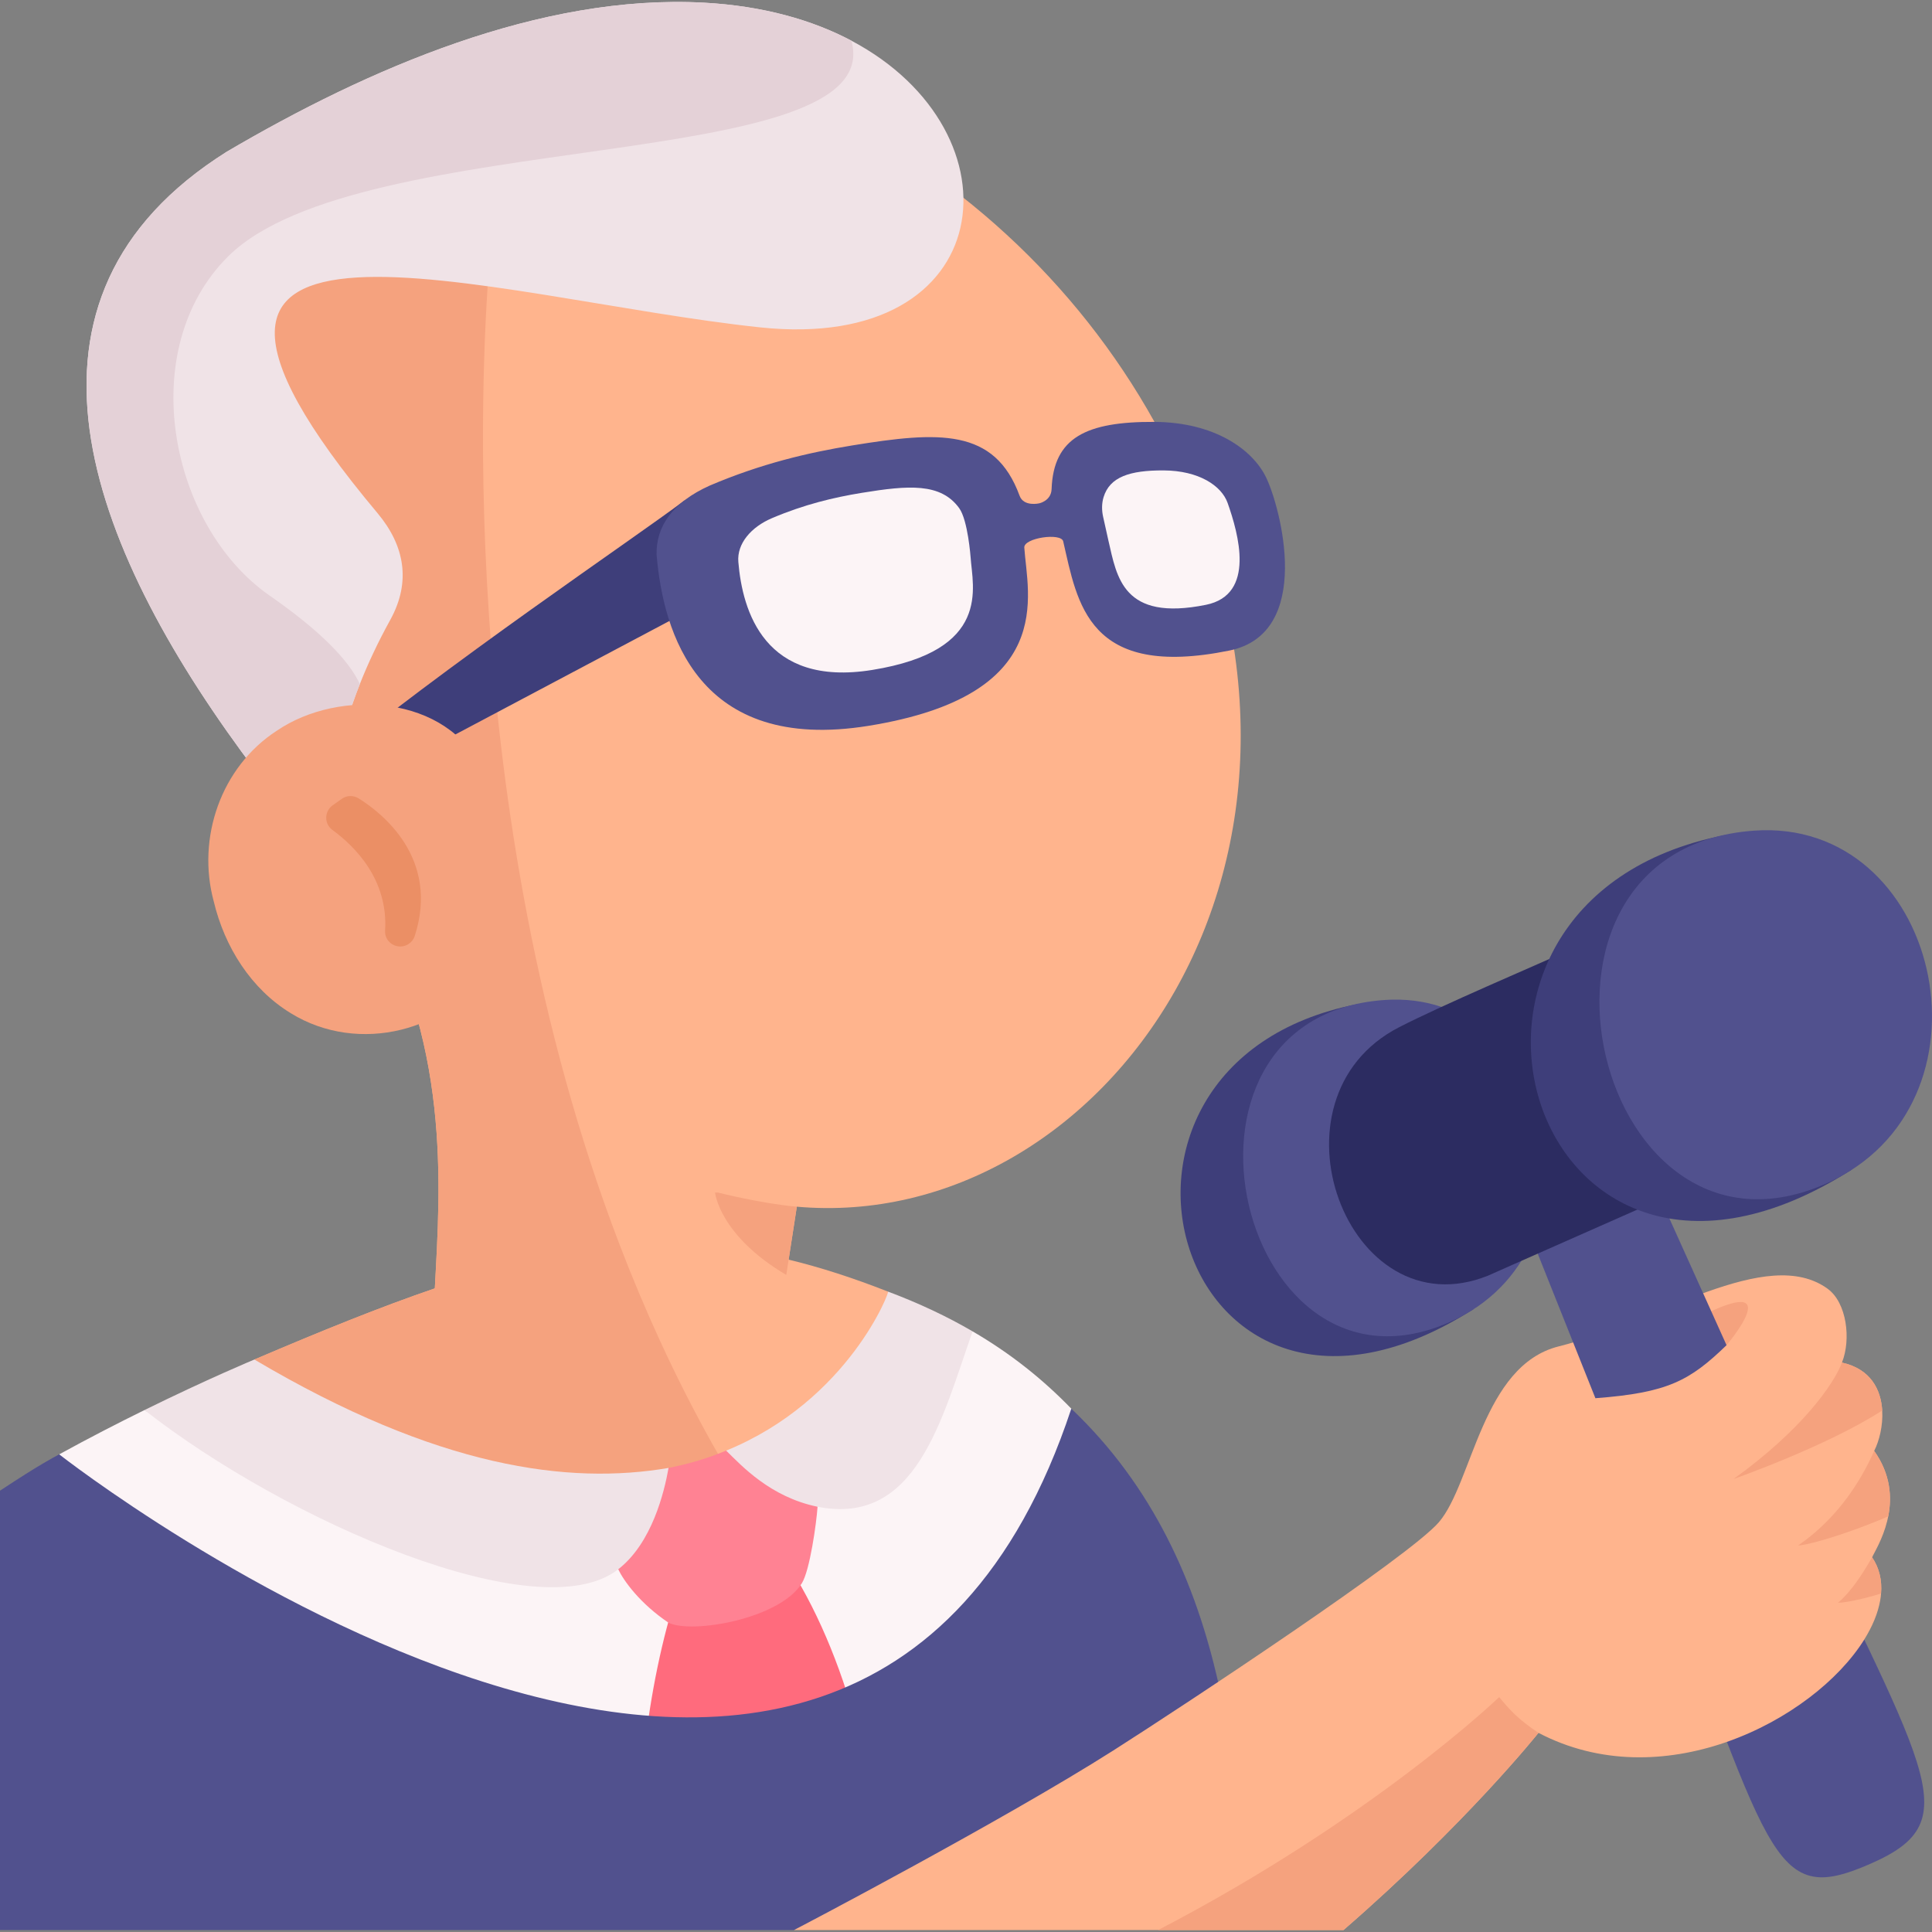 <svg id="Layer_1" enable-background="new 0 0 459.562 459.562" height="512" viewBox="0 0 459.562 459.562" width="512" xmlns="http://www.w3.org/2000/svg"><rect x="0" y="0" width="459.562" height="459.562" fill="#808080" stroke="none"/><g><path d="m212.38 309.277c-.36-.78-.76-1.46-1.14-2.04-8.3-3.26-16.12-5.79-23.65-7.61-13.92-3.38-26.86-4.37-40.09-3.25-13.88 1.15-28.08 4.62-44.07 10.09-12.89 4.4-26.94 10.1-42.92 16.92 33.43 46.09 81.48 65.01 111.88 50.78 3.83-1.79 7.73-4.28 11.53-7.25 19.06-14.93 35.65-42.32 28.46-57.64z" fill="#ffb48d"/><path d="m189.54 287.037-1.95 12.59-.56 3.64-2.44 15.74h-81.6c0-3.8.2-8 .44-12.54 1.31-24.62 3.92-59.08-16.76-93.54-14.82-26.13-57.41-88.68-42.51-131.35 13.03-37.31 63.2-61.39 105.08-64.12 11.67-.77 22.71.12 32.11 2.85 4.93 1.43 10.87 3.96 17.2 7.16 34.19 17.31 62.19 45.06 79.45 79.28 49.09 97.31-15.76 186.71-88.46 180.29z" fill="#ffb48d"/><path d="m183.92 366.917c-3.8 2.97-7.7 5.46-11.53 7.25-30.4 14.23-78.45-4.69-111.88-50.78 15.98-6.82 30.03-12.52 42.92-16.92 1.31-24.62 3.92-59.08-16.76-93.54-14.82-26.13-57.41-88.68-42.51-131.35 13.03-37.31 63.2-61.39 105.08-64.12l-32.7 43.45c-1.65 18.82-9.27 130.67 30.96 235.47 2.92 7.59 6.09 15.15 9.53 22.63 7.57 16.47 16.46 32.58 26.89 47.91z" fill="#f5a27e"/><path d="m273.27 386.137c-15.14 24.65-38.34 39.75-64.8 47.75-17.91 5.42-37.31 7.59-56.7 7.26-42-.69-83.98-13.09-110.72-29.44-18.23-11.14-15.64-34.46-26.97-65.76 7.15-3.93 14.07-7.48 20.29-10.54 93.36 54.48 174 8.58 196.98-18.72 9.05 5.27 16.68 11.38 23.48 18.39 9.17 13.33 24.89 40.56 18.44 51.06z" fill="#fcf4f6"/><path d="m209.949 452.689h-57.953c-1.285-26.421 2.659-56.913 10.704-78.595l22.487-5.22c15.235 21.329 24.154 54.804 24.762 83.815z" fill="#ff6b7d"/><path d="m188.852 459.097h-188.852v-104.51c9.59-6.32 12.47-7.76 14.08-8.64.02-.01 188.2 147.76 240.75-10.87 19.41 18.45 29.55 41.31 34.93 65.06-13.483 30.278-50.748 48.018-100.908 58.96z" fill="#51518e"/><path d="m180.86 77.877c-64.31-6.8-161.3-39.6-91.03 44.22 6.45 7.71 7.97 16.34 3.02 25.32-3.02 5.47-5.38 10.57-7.25 15.29-2.43 6.14-4.02 11.63-5.12 16.46-2.89 12.55-2.52 20.59-5.15 23.63-2.85-3.99-6.76-9.17-10.87-14.63-1.13-1.49-2.27-3-3.41-4.52-39.07-51.72-62.73-110.34-9.63-145.92.71-.48 1.44-.95 2.17-1.41.08-.06.16-.11.24-.16 33.67-19.8 74.69-37.64 113.65-35.52 14.05.77 25.75 4.12 35.04 9.04 41.16 21.78 35.19 74.2-21.66 68.2z" fill="#f0e3e7"/><path d="m54.28 60.977c-22.31 22.13-13.96 64.13 9.85 80.69 12.4 8.63 18.86 15.49 21.47 21.04-2.43 6.14-4.02 11.63-5.12 16.46-5.18 3.84-12.15 6.48-16.02 9-1.13-1.49-2.27-3-3.41-4.52-39.07-51.72-62.73-110.34-9.63-145.92.71-.48 1.44-.95 2.17-1.41.08-.06.16-.11.24-.16 33.67-19.8 74.69-37.64 113.65-35.52 14.05.77 25.75 4.12 35.04 9.04 8.97 32.15-116.77 20.09-148.24 51.3z" fill="#e4d1d7"/><path d="m88.843 185.029 84.507-44.802s-9.645-22.057-10.589-21.155c-10.924 8.334-56.98 39.198-87.831 64.835z" fill="#3e3e7a"/><path d="m116.795 229.323c-9.552 16.165-31.615 21.571-47.58 11.713-9.511-5.772-15.802-15.828-18.365-26.594-4.114-15.124 1.726-32.024 14.989-40.624 14.866-10.15 40.762-8.491 48.858 9.365z" fill="#f5a27e"/><path d="m91.6 221.363c.765-12.201-7.279-20.119-12.538-23.953-1.99-1.45-1.939-4.437.072-5.858l2.163-1.529c1.19-.841 2.761-.892 3.997-.122 5.498 3.424 19.368 14.188 13.349 32.779-.235.727-.717 1.351-1.341 1.792-2.453 1.736-5.89-.109-5.702-3.109z" fill="#eb8f65"/><path d="m168.829 115.501c-8.729 3.92-12.817 9.636-12.644 16.467 1.562 18.479 9.8 47.227 50.372 40.69 45.151-7.275 37.828-31.18 37.091-42.41-.152-2.304 8.762-3.594 9.254-1.474 3.409 14.696 5.773 32.811 39.488 25.981 20.255-4.103 12.19-34.149 8.771-41.198-3.256-6.714-12.352-13.127-26.548-13.201-16.218-.084-24.032 3.718-24.473 15.999-.1 2.78-2.933 3.373-2.933 3.373s-3.695.881-4.681-1.812c-5.92-16.16-19.272-15.301-39.776-11.966-10.567 1.72-21.738 4.359-33.921 9.551z" fill="#51518e"/><path d="m228.17 120.885c-4.4-6.091-12.118-5.451-23.128-3.66-6.675 1.086-13.728 2.761-21.427 6.033-4.929 2.095-8.349 6.036-7.987 10.402.967 11.675 6.191 29.833 31.82 25.704 28.522-4.595 23.896-19.697 23.43-26.791-.001 0-.636-8.82-2.708-11.688z" fill="#fcf4f6"/><path d="m263.659 128.597c2.003 8.637 3.393 19.282 23.206 15.268 11.903-2.411 7.694-16.994 5.154-24.21-1.456-4.136-6.874-7.714-15.217-7.757-8.042-.042-12.841 1.542-14.3 6.373-.456 1.509-.446 3.12-.104 4.659z" fill="#fcf4f6"/><path d="m194.47 358.407c-.26 3.88-1.82 15.06-3.71 18.16-5.25 8.56-26.25 12.15-31.73 9.43-6.83-4.59-10.68-10-11.97-12.71-2.108-11.754 5.767-21.14 11.97-24.11 4.98-.98 9.54-2.39 13.7-4.12 6.095 1.13 17.878 4.043 21.74 13.35z" fill="#ff8293"/><path d="m159.03 349.177c-1.03 5.77-3.93 17.85-11.97 24.11-18.91 14.77-79.06-11.52-112.69-37.88 15.16-7.47 26.14-12.02 26.14-12.02 43.6 25.83 74.78 29.84 98.52 25.79z" fill="#f0e3e7"/><path d="m231.35 316.687c-7.39 21.01-13.37 46.36-36.88 41.72-11.31-2.32-18.16-9.86-21.74-13.35 29.31-11.967 39.165-38.429 38.5-37.83 7.44 2.8 14.09 5.94 20.12 9.46z" fill="#f0e3e7"/><path d="m444.91 443.337c-24.122 10.58-23.24-1.79-55.14-85l32.49-12.7c35.547 76.11 46.723 87.183 22.65 97.7z" fill="#51518e"/><path d="m449.15 360.697c-.07.37-.15.73-.24 1.08-1.07 4.35-3.12 7.57-3.59 8.66 1.72 2.56 2.38 5.48 2.12 8.61-.03.54-.1 1.09-.2 1.64-.53 3.01-1.83 6.16-3.79 9.3v.01c-6.04 9.69-18.23 19.28-32.67 24.34-.15.05-.31.11-.46.16-13.9 4.76-29.82 5.31-44.35-2.3 0 0-.01 0-.01-.01 0 0-17.13 21.52-46.38 46.91h-130.73c.59-.26 49.69-26.01 76-42.73 17.28-11 70.57-46.24 77.44-54.31 8-9.4 10.28-37.26 28.5-41.8 23.18-5.78 49.48-24.23 63.95-13.7 4.55 3.31 5.62 12.03 3.4 17.56h.01c6.85 1.52 9.27 6.45 9.57 11.39.22 3.65-.73 7.31-1.91 9.62 3.95 5.57 4.23 11.09 3.34 15.57z" fill="#ffb48d"/><g fill="#f5a27e"><path d="m447.72 335.507c-12.94 8.42-35.35 16.3-35.35 16.3 16.44-11.86 23.85-22.63 25.78-27.69 6.85 1.52 9.27 6.45 9.57 11.39z"/><path d="m449.15 360.697c-5.42 2.35-12.14 4.74-16.91 6.01-1.89.51-3.46.84-4.54.93 1.25-.87 2.47-1.8 3.65-2.8 5.84-4.91 10.81-11.49 14.46-19.71 3.95 5.57 4.23 11.09 3.34 15.57z"/><path d="m189.54 287.037-2.51 16.23c-15.97-9.45-16.94-19.6-16.94-19.6h.67s10.33 2.63 18.78 3.37z"/><path d="m447.44 379.047c-2.52.8-5.87 1.65-8.29 2.01-.75.12-1.42.18-1.94.18.48-.4.95-.84 1.4-1.31 2.86-2.94 5.25-6.98 6.71-9.49 1.72 2.56 2.38 5.48 2.12 8.61z"/><path d="m365.96 412.187s-17.13 21.52-46.38 46.91h-44.1c51.22-26.63 81.13-55.41 81.13-55.41 2.58 3.12 4.56 5.33 9.35 8.5z"/><path d="m410.689 319.974s15.241-17.867-6.959-6.467 6.959 6.467 6.959 6.467z"/></g><path d="m322.855 238.852c-73.03 14.261-42.537 117.266 27.632 72.553z" fill="#3e3e7a"/><path d="m346.65 313.629c-51.508 25.389-74.84-71.644-17.397-75.759 40.038-2.872 54.016 57.514 17.397 75.759z" fill="#51518e"/><path d="m379.496 332.59-15.145-37.95 29.676-11.606 16.662 36.942c-8.729 8.441-13.949 11.321-31.193 12.614z" fill="#51518e"/><path d="m423.788 251.36c.023 15.691-9.086 25.248-18.751 29.486-52.231 23.067-49.956 22.103-51.054 22.579-33.438 13.474-54.199-42.16-21.151-59.095 10.099-5.175 29.741-13.548 52.211-23.459 18.198-7.566 38.718 6.849 38.745 30.489z" fill="#2c2c61"/><path d="m410.21 198.663c-80.053 15.632-46.628 128.544 30.29 79.53z" fill="#3e3e7a"/><path d="m436.293 280.631c-56.462 27.83-82.038-78.534-19.071-83.045 43.891-3.148 59.213 63.045 19.071 83.045z" fill="#51518e"/></g></svg>